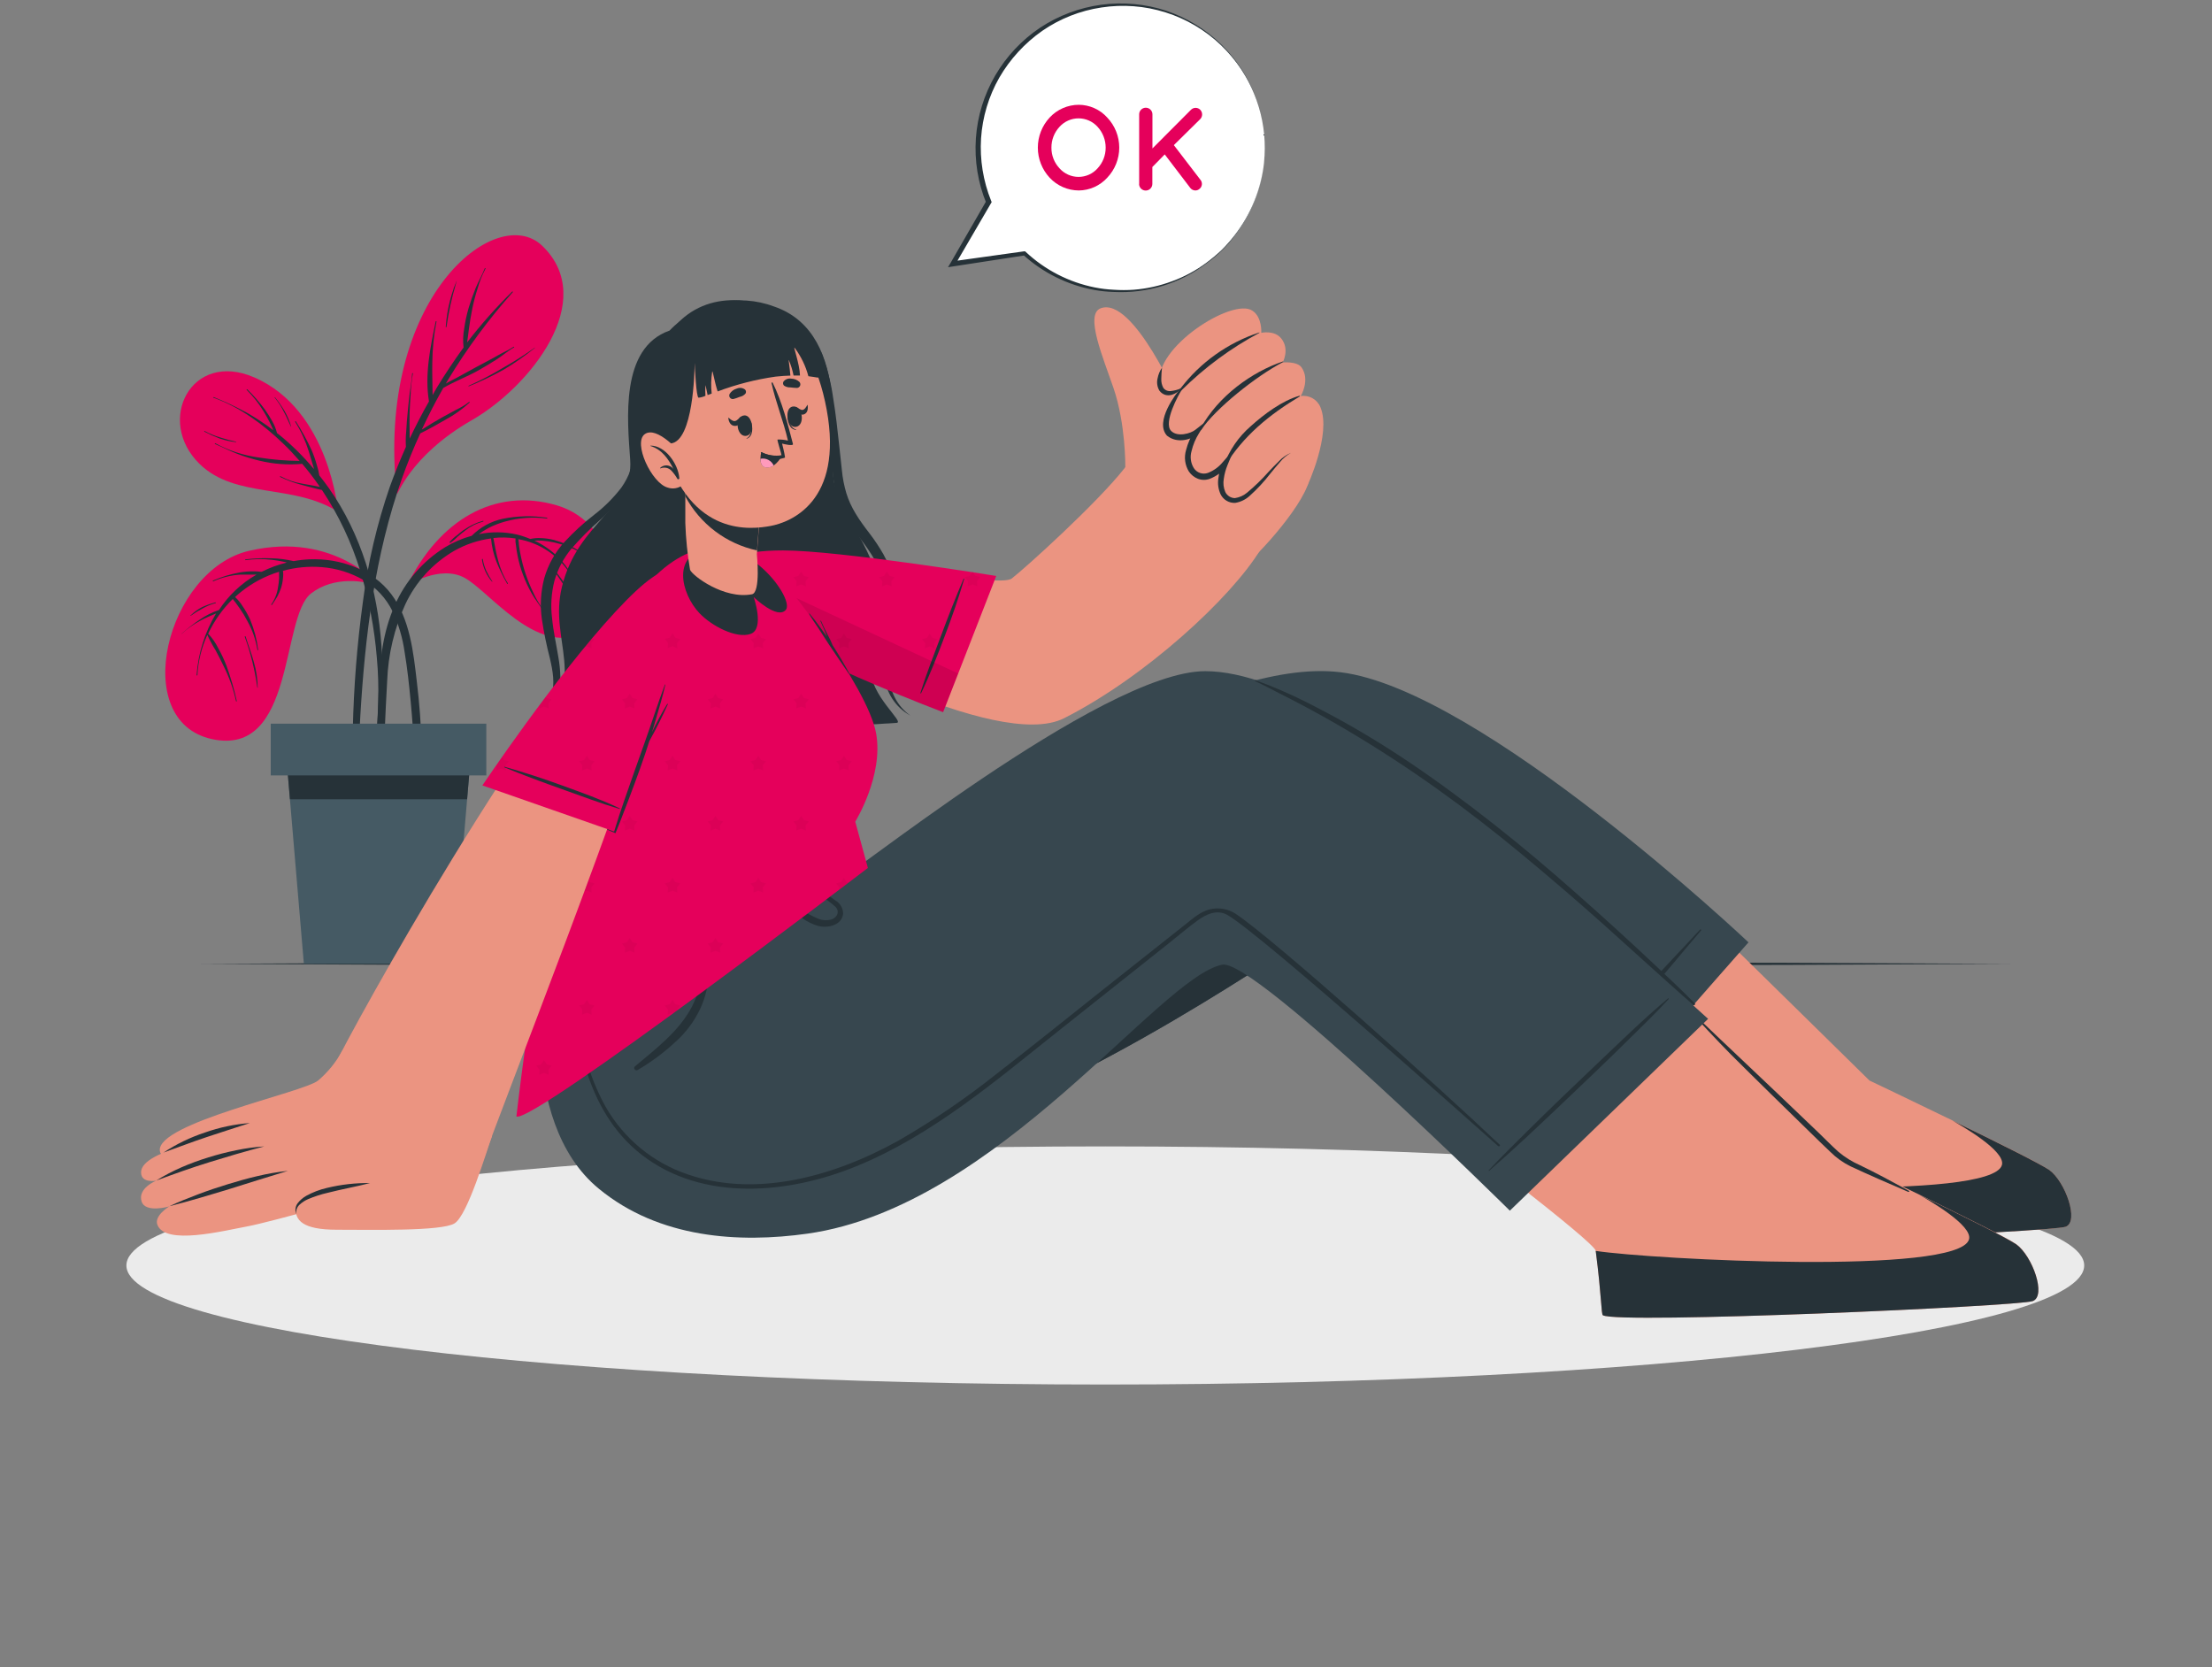 <svg width="414" height="312" viewBox="0 0 414 312" fill="none" xmlns="http://www.w3.org/2000/svg">
<rect x="0" y="0" width="414" height="312" fill="#808080" stroke="none"/>
<path d="M206.869 259.123C308.054 259.123 390.08 249.146 390.08 236.84C390.08 224.533 308.054 214.557 206.869 214.557C105.684 214.557 23.657 224.533 23.657 236.84C23.657 249.146 105.684 259.123 206.869 259.123Z" fill="#EBEBEB"/>
<path d="M37.306 180.387L79.707 180.188L122.109 180.114L206.905 179.973L291.709 180.114L334.102 180.188L376.504 180.387L334.102 180.594L291.709 180.66L206.905 180.801L122.109 180.66L79.707 180.586L37.306 180.387Z" fill="#263238"/>
<path d="M76.189 109.606C82.135 97.396 92.534 91.122 104.25 94.59C115.967 98.058 117.788 114.39 109.036 118.521C100.284 122.651 91.541 110.599 86.92 108.124C82.3 105.649 76.189 109.606 76.189 109.606Z" fill="#E5005B"/>
<path d="M70.435 142.112C70.435 140.638 70.526 139.165 70.576 137.7C70.683 134.761 70.783 131.814 70.89 128.876C71.089 123.504 71.669 118.223 73.896 113.273C75.863 108.781 79.149 104.994 83.319 102.412C84.868 101.476 86.54 100.757 88.287 100.277C89.869 98.677 91.883 97.573 94.082 97.098C96.809 96.541 99.612 96.471 102.363 96.891C102.462 96.891 102.462 97.057 102.363 97.049C99.752 96.71 97.099 96.898 94.563 97.603C93.475 97.9 92.421 98.308 91.416 98.82C90.786 99.162 90.18 99.546 89.603 99.971C91.969 99.486 94.41 99.512 96.765 100.045C97.614 100.255 98.445 100.531 99.249 100.873C99.89 100.727 100.547 100.672 101.203 100.707C102.059 100.733 102.909 100.855 103.737 101.071C105.435 101.548 107.059 102.255 108.564 103.174C108.647 103.224 108.564 103.356 108.481 103.306C107.001 102.499 105.415 101.903 103.77 101.535C102.975 101.354 102.166 101.235 101.352 101.179C100.906 101.154 100.458 101.154 100.011 101.179C103.35 102.721 106.034 105.395 107.587 108.728C107.587 108.819 107.488 108.894 107.455 108.803C106.53 106.869 105.181 105.17 103.508 103.83C101.835 102.49 99.881 101.544 97.792 101.063C97.535 100.997 97.27 100.964 97.014 100.914C97.075 101.306 97.117 101.701 97.138 102.098C97.212 102.686 97.312 103.282 97.436 103.869C97.674 105.081 97.993 106.275 98.388 107.445C98.784 108.628 99.257 109.784 99.804 110.905C100.332 112.084 100.999 113.196 101.791 114.216C101.857 114.307 101.725 114.407 101.667 114.307C100.963 113.206 100.143 112.188 99.498 111.046C98.881 109.951 98.35 108.811 97.908 107.636C97.457 106.448 97.108 105.224 96.865 103.977C96.732 103.315 96.633 102.652 96.558 101.99C96.476 101.59 96.451 101.181 96.484 100.773C95.113 100.57 93.722 100.542 92.344 100.691C92.865 103.604 93.42 106.642 95.06 109.175C95.109 109.258 94.969 109.332 94.919 109.25C94.155 107.917 93.483 106.534 92.907 105.111C92.368 103.72 92.031 102.26 91.905 100.773C89.485 101.097 87.149 101.881 85.024 103.083C81.02 105.411 77.822 108.905 75.858 113.099C73.796 117.617 72.642 122.497 72.463 127.46C72.074 133.702 71.992 139.984 71.371 146.201C71.371 146.615 70.683 146.747 70.609 146.292C70.418 144.907 70.36 143.507 70.435 142.112Z" fill="#263238"/>
<path d="M84.171 101.427C84.566 100.957 85.019 100.54 85.521 100.186C86.01 99.78 86.506 99.358 87.028 99.035C88.06 98.331 89.201 97.802 90.406 97.471C90.505 97.471 90.539 97.603 90.406 97.62C89.2 97.938 88.072 98.501 87.094 99.275C86.597 99.639 86.125 100.028 85.662 100.434C85.248 100.867 84.79 101.255 84.296 101.593C84.274 101.601 84.25 101.602 84.227 101.596C84.205 101.589 84.185 101.576 84.171 101.557C84.157 101.538 84.149 101.516 84.149 101.492C84.15 101.469 84.157 101.446 84.171 101.427Z" fill="#263238"/>
<path d="M103.141 105.889C104.123 107.034 105.033 108.239 105.865 109.498C106.677 110.763 107.356 112.109 107.894 113.513C107.894 113.554 107.844 113.579 107.819 113.513C106.459 110.856 104.854 108.331 103.025 105.972C102.942 105.889 103.075 105.781 103.141 105.889Z" fill="#263238"/>
<path d="M90.356 104.647C90.48 105.411 90.706 106.154 91.027 106.857C91.351 107.54 91.727 108.196 92.153 108.819C92.153 108.819 92.153 108.902 92.087 108.869C91.07 107.701 90.414 106.263 90.199 104.73C90.191 104.589 90.34 104.548 90.356 104.647Z" fill="#263238"/>
<path d="M71.263 109.904C71.263 109.904 62.85 99.333 46.638 103.083C31.196 106.642 24.075 134.943 39.675 138.329C55.274 141.714 52.525 115.524 58.205 111.079C62.37 107.818 68.348 108.521 71.263 109.904Z" fill="#E5005B"/>
<path d="M34.069 118.537C35.114 117.609 36.221 116.752 37.381 115.971C38.491 115.204 39.703 114.596 40.983 114.167C42.766 111.435 45.172 109.165 48.004 107.545H47.524C46.696 107.545 45.801 107.545 44.94 107.545C43.209 107.659 41.513 108.082 39.931 108.794C39.912 108.803 39.891 108.804 39.871 108.797C39.852 108.79 39.836 108.776 39.828 108.757C39.819 108.739 39.818 108.717 39.825 108.698C39.832 108.678 39.846 108.662 39.865 108.654C41.458 107.965 43.125 107.46 44.833 107.147C45.669 106.997 46.517 106.925 47.366 106.932C47.822 106.932 48.285 106.932 48.733 107.006H48.998C50.486 106.255 52.055 105.677 53.676 105.285C53.527 105.243 53.378 105.194 53.22 105.161C52.427 104.987 51.626 104.854 50.819 104.763C49.203 104.581 47.569 104.606 45.959 104.838C45.859 104.838 45.835 104.697 45.959 104.689C47.59 104.49 49.235 104.424 50.877 104.49C52.252 104.527 53.62 104.705 54.959 105.02C55.938 104.836 56.928 104.723 57.923 104.68C63.587 104.44 69.755 106.559 73.241 111.211C76.727 115.863 77.381 122.08 78.027 127.7C78.979 135.53 79.186 143.431 78.648 151.3C78.648 151.763 77.961 151.68 77.945 151.233C77.737 144.562 77.497 137.89 76.86 131.243C76.562 128.164 76.239 125.068 75.725 122.022C75.356 119.395 74.6 116.837 73.481 114.431C72.278 111.968 70.371 109.917 68 108.538C65.623 107.177 62.973 106.36 60.242 106.146C57.791 105.945 55.325 106.178 52.955 106.833C53.026 107.307 53.026 107.79 52.955 108.265C52.903 108.869 52.784 109.466 52.599 110.044C52.418 110.587 52.191 111.113 51.92 111.617C51.614 112.172 51.242 112.668 50.902 113.206C50.852 113.289 50.712 113.206 50.778 113.115C51.447 112.163 51.878 111.065 52.036 109.912C52.136 109.365 52.202 108.812 52.235 108.256C52.235 107.843 52.235 107.429 52.235 107.006C49.658 107.797 47.254 109.067 45.147 110.748C44.75 111.062 44.369 111.394 43.996 111.741C44.527 112.229 44.99 112.785 45.371 113.397C45.927 114.211 46.412 115.073 46.82 115.971C47.571 117.777 48.075 119.676 48.319 121.616C48.319 121.716 48.178 121.749 48.17 121.616C47.87 119.736 47.243 117.923 46.315 116.261C45.892 115.437 45.413 114.643 44.882 113.885C44.609 113.496 44.319 113.107 44.054 112.735C43.889 112.528 43.715 112.329 43.566 112.105C41.659 113.979 40.1 116.176 38.962 118.595C39.727 119.409 40.366 120.333 40.858 121.335C41.443 122.379 41.952 123.463 42.382 124.58C43.167 126.744 43.814 128.956 44.319 131.202C44.319 131.301 44.187 131.326 44.17 131.202C43.676 128.94 42.9 126.748 41.86 124.679C41.38 123.661 40.867 122.659 40.328 121.666C39.759 120.754 39.25 119.805 38.805 118.827C37.718 121.196 37.089 123.749 36.95 126.351C36.95 126.45 36.785 126.434 36.793 126.351C37.092 122.274 38.339 118.322 40.436 114.812C39.443 115.234 38.449 115.64 37.497 116.161C36.276 116.807 35.141 117.602 34.118 118.529C34.094 118.719 33.994 118.603 34.069 118.537Z" fill="#263238"/>
<path d="M45.975 119.133C46.464 120.739 47.077 122.295 47.516 123.918C47.965 125.468 48.208 127.071 48.236 128.685C48.236 128.735 48.161 128.735 48.161 128.685C47.712 125.444 46.924 122.259 45.81 119.183C45.806 119.172 45.805 119.16 45.807 119.149C45.808 119.138 45.811 119.127 45.816 119.117C45.822 119.107 45.829 119.098 45.838 119.091C45.847 119.084 45.857 119.078 45.868 119.075C45.879 119.072 45.89 119.071 45.901 119.072C45.913 119.073 45.924 119.076 45.934 119.082C45.944 119.087 45.952 119.095 45.96 119.103C45.967 119.112 45.972 119.122 45.975 119.133Z" fill="#263238"/>
<path d="M35.692 115.16C36.326 114.543 37.049 114.024 37.836 113.62C38.638 113.258 39.469 112.965 40.32 112.743C40.419 112.743 40.444 112.875 40.32 112.892C39.48 113.114 38.673 113.445 37.919 113.877C37.154 114.278 36.418 114.732 35.717 115.234C35.711 115.242 35.704 115.248 35.696 115.252C35.687 115.256 35.678 115.257 35.669 115.256C35.659 115.255 35.651 115.251 35.644 115.245C35.636 115.239 35.631 115.231 35.628 115.222C35.625 115.214 35.625 115.204 35.627 115.195C35.629 115.186 35.634 115.178 35.64 115.171C35.647 115.165 35.655 115.16 35.664 115.158C35.673 115.156 35.683 115.157 35.692 115.16Z" fill="#263238"/>
<path d="M63.273 95.79C63.273 95.79 61.716 76.752 47.59 70.635C35.8 65.495 29.043 78.747 37.381 86.859C44.154 93.415 54.918 90.46 63.273 95.79Z" fill="#E5005B"/>
<path d="M40.014 74.318C42.163 75.184 44.259 76.177 46.29 77.29C47.984 78.264 49.612 79.345 51.167 80.527C50.935 80.046 50.728 79.542 50.497 79.07C50.124 78.341 49.735 77.621 49.296 76.926C48.424 75.49 47.378 74.166 46.183 72.986C46.108 72.919 46.183 72.812 46.299 72.878C47.504 74.058 48.612 75.335 49.611 76.694C50.101 77.381 50.549 78.097 50.952 78.838C51.352 79.532 51.653 80.279 51.846 81.056L52.004 81.164C54.471 83.137 56.732 85.356 58.752 87.786C58.752 87.596 58.669 87.413 58.619 87.24C58.354 86.313 58.073 85.394 57.791 84.475C57.182 82.528 56.325 80.666 55.241 78.937C55.183 78.855 55.324 78.78 55.373 78.863C56.481 80.595 57.469 82.401 58.33 84.268C58.72 85.18 59.047 86.117 59.306 87.074C59.51 87.695 59.662 88.332 59.762 88.978C60.383 89.764 60.987 90.551 61.559 91.362C67.62 99.987 70.667 110.4 71.395 120.871C71.605 123.985 71.658 127.106 71.553 130.225C71.526 133.374 71.249 136.515 70.725 139.62C70.725 139.81 70.377 139.752 70.385 139.562C70.451 136.822 70.733 134.082 70.791 131.342C70.849 128.603 70.791 125.838 70.526 123.065C70.077 117.585 69.045 112.168 67.446 106.907C65.802 101.519 63.381 96.399 60.259 91.71C59.663 91.594 59.075 91.436 58.495 91.287C57.783 91.105 57.079 90.923 56.375 90.725C55.017 90.369 53.697 89.881 52.434 89.268C52.343 89.218 52.434 89.086 52.517 89.135C53.76 89.815 55.109 90.28 56.508 90.509C57.609 90.733 58.76 90.874 59.87 91.13C58.843 89.64 57.75 88.192 56.558 86.809C53.866 87.055 51.152 86.853 48.526 86.213C47.119 85.878 45.736 85.45 44.386 84.93C42.97 84.384 41.629 83.689 40.246 83.101C40.138 83.059 40.246 82.902 40.304 82.96C42.834 84.34 45.595 85.243 48.452 85.626C50.974 86.028 53.523 86.241 56.077 86.263C55.067 85.112 54.032 83.987 52.931 82.952C49.238 79.401 44.833 76.156 39.948 74.434C39.857 74.434 39.907 74.277 40.014 74.318Z" fill="#263238"/>
<path d="M51.49 74.376C52.142 75.18 52.734 76.029 53.262 76.918C53.789 77.845 54.206 78.832 54.504 79.856C54.504 79.856 54.463 79.914 54.454 79.856C53.982 78.929 53.626 77.961 53.105 77.034C52.649 76.12 52.093 75.259 51.449 74.467C51.316 74.434 51.424 74.294 51.49 74.376Z" fill="#263238"/>
<path d="M38.358 80.7C39.278 81.194 40.246 81.591 41.248 81.884C42.218 82.2 43.205 82.463 44.204 82.671C44.204 82.671 44.204 82.761 44.204 82.753C43.164 82.642 42.139 82.417 41.148 82.083C40.171 81.717 39.217 81.292 38.292 80.808C38.279 80.808 38.265 80.805 38.254 80.798C38.242 80.791 38.233 80.782 38.226 80.77C38.22 80.758 38.217 80.745 38.217 80.732C38.217 80.719 38.221 80.706 38.228 80.695C38.235 80.683 38.245 80.674 38.257 80.668C38.268 80.662 38.281 80.659 38.295 80.659C38.308 80.66 38.321 80.664 38.332 80.671C38.343 80.678 38.352 80.689 38.358 80.7Z" fill="#263238"/>
<path d="M74.252 92.372C74.335 93.2 76.388 85.477 88.328 78.623C99.175 72.398 112.116 56.224 101.485 46.001C92.898 37.748 70.286 55.735 74.252 92.372Z" fill="#E5005B"/>
<path d="M66.03 136.607C66.202 128.576 66.835 120.561 67.926 112.602C68.867 105.275 70.557 98.063 72.969 91.081C73.855 88.597 74.873 86.114 75.974 83.631C75.912 82.684 75.928 81.735 76.024 80.791C76.082 79.575 76.189 78.366 76.305 77.149C76.421 75.933 76.537 74.724 76.686 73.516C76.835 72.307 77.084 71.107 77.133 69.898C77.133 69.791 77.316 69.807 77.282 69.898C77.046 71.166 76.905 72.45 76.86 73.739C76.769 74.914 76.703 76.082 76.661 77.257C76.62 78.432 76.661 79.608 76.661 80.783C76.661 81.205 76.661 81.661 76.661 82.108C77.787 79.74 78.988 77.398 80.288 75.13C79.46 70.163 80.536 64.998 81.547 60.164C81.547 60.065 81.712 60.106 81.696 60.164C81.198 62.692 80.935 65.261 80.909 67.837C80.859 69.873 80.959 71.901 80.967 73.938C81.249 73.449 81.538 72.961 81.795 72.481C83.341 69.948 84.997 67.465 86.763 65.031C86.623 63.856 86.662 62.668 86.879 61.505C87.06 60.2 87.336 58.911 87.707 57.647C88.088 56.378 88.527 55.134 89.023 53.914C89.545 52.664 90.232 51.472 90.729 50.214C90.738 50.196 90.754 50.181 90.773 50.174C90.793 50.167 90.814 50.168 90.833 50.177C90.851 50.186 90.866 50.202 90.873 50.221C90.88 50.24 90.879 50.262 90.87 50.28C90.237 51.469 89.737 52.724 89.379 54.022C88.984 55.241 88.658 56.482 88.402 57.739C88.146 58.997 87.939 60.222 87.765 61.521C87.649 62.349 87.574 63.235 87.425 64.087C90.015 60.724 92.834 57.543 95.863 54.568C95.937 54.502 96.037 54.61 95.97 54.684C91.422 59.775 87.358 65.278 83.832 71.123C83.699 71.338 83.575 71.562 83.451 71.785C84.105 71.372 84.859 71.049 85.48 70.701C86.639 70.055 87.801 69.418 88.966 68.789L92.344 66.984C92.923 66.662 93.495 66.322 94.082 66.024C94.788 65.708 95.466 65.334 96.111 64.907C96.202 64.832 96.293 64.973 96.202 65.023C95.051 65.66 94.033 66.596 92.89 67.307C91.748 68.019 90.638 68.706 89.479 69.352C87.359 70.536 85.049 71.388 82.963 72.613C81.513 75.146 80.18 77.754 78.947 80.402C80.216 79.591 81.508 78.816 82.822 78.076C83.666 77.607 84.519 77.144 85.38 76.686C86.233 76.295 87.038 75.809 87.781 75.237C87.856 75.171 87.964 75.237 87.889 75.345C86.51 76.605 84.98 77.689 83.335 78.573C81.795 79.467 80.247 80.336 78.657 81.114C77.371 83.912 76.217 86.76 75.196 89.657C70.17 103.886 68.323 118.992 67.438 134C67.181 138.469 67.04 142.939 66.982 147.417C66.924 151.896 67.164 156.357 67.156 160.827C67.156 160.96 66.941 160.993 66.924 160.827C66.386 156.854 66.287 152.823 66.096 148.833C65.906 144.843 65.939 140.655 66.03 136.607Z" fill="#263238"/>
<path d="M87.724 72.191C89.907 71.22 92.028 70.114 94.074 68.88C96.15 67.713 98.162 66.436 100.102 65.056C100.102 65.056 100.168 65.056 100.102 65.114C98.268 66.598 96.331 67.951 94.306 69.162C92.186 70.34 89.996 71.388 87.748 72.299C87.707 72.365 87.632 72.224 87.724 72.191Z" fill="#263238"/>
<path d="M84.262 56.099C84.445 55.413 84.66 54.725 84.9 54.047C84.9 54.047 84.85 54.005 84.9 53.972C85.049 53.583 85.206 53.202 85.364 52.822C85.364 52.772 85.364 52.722 85.422 52.681C85.48 52.639 85.48 52.54 85.513 52.466C85.546 52.391 85.513 52.466 85.513 52.466C85.513 52.466 85.438 52.731 85.397 52.863C85.381 52.938 85.362 53.013 85.339 53.087C84.546 55.74 83.954 58.448 83.567 61.19C83.567 61.273 83.418 61.281 83.426 61.19C83.543 59.471 83.823 57.766 84.262 56.099Z" fill="#263238"/>
<path d="M53.411 139.496L54.264 149.594L56.872 180.387H84.817L87.425 149.594L88.278 139.496H53.411Z" fill="#455A64"/>
<path d="M53.411 139.496L54.264 149.594H87.425L88.278 139.496H53.411Z" fill="#263238"/>
<path d="M50.671 145.125H91.019V135.44H50.671V145.125Z" fill="#455A64"/>
<path d="M167.793 135.291C167.122 135.332 163.992 135.514 159.43 135.804C157.716 132.948 155.646 127.866 156.184 120.532C156.275 119.323 153.7 126.368 155.182 136.069C146.348 136.607 134.342 137.335 123.843 137.873C123.487 133.784 122.973 130.01 122.973 130.01C122.738 132.709 122.264 135.382 121.557 137.998C120.125 138.089 118.717 138.138 117.368 138.205C117.434 131.831 115.952 120.789 115.952 120.789C115.418 126.896 113.885 132.875 111.414 138.486C104.79 138.759 100.352 138.817 100.65 138.486C110.305 126.541 102.671 120.159 105.163 109.87C108.152 97.537 118.601 95.211 117.947 86.056C117.434 78.606 116.002 65.114 125.316 61.869C127.773 59.281 130.939 57.473 134.417 56.672C137.895 55.872 141.532 56.113 144.874 57.366C159.977 62.515 154.942 85.733 156.135 90.368C157.791 96.991 161.103 99.234 163.752 106.766C166.402 114.299 163.148 119.638 162.924 124.878C162.701 130.117 169.465 135.216 167.793 135.291Z" fill="#263238"/>
<path d="M100.22 136.847C101.521 134.79 102.527 132.561 103.209 130.225C103.888 127.924 103.474 125.614 102.919 123.222C102.293 120.811 101.793 118.368 101.42 115.905C101.052 113.332 101.204 110.711 101.867 108.198C102.59 105.684 103.882 103.37 105.643 101.436C107.346 99.594 109.199 97.897 111.182 96.362C113.104 94.89 114.825 93.173 116.299 91.254C117.709 89.263 118.548 86.925 118.726 84.492C118.918 87.02 118.341 89.548 117.07 91.743C115.73 93.883 114.075 95.808 112.159 97.454C110.339 99.061 108.622 100.781 107.018 102.603C105.508 104.386 104.398 106.472 103.764 108.72C103.185 110.996 103.037 113.359 103.325 115.69C103.548 118.074 104.086 120.457 104.492 122.916C104.719 124.168 104.849 125.435 104.881 126.707C104.875 128.013 104.637 129.308 104.178 130.531C103.237 132.851 101.898 134.989 100.22 136.847Z" fill="#263238"/>
<path d="M153.576 65.602C154.715 68.44 155.505 71.406 155.928 74.434C156.424 77.447 156.756 80.477 157.079 83.49L157.567 87.993C157.702 89.446 157.98 90.882 158.395 92.281C159.223 95.045 160.879 97.421 162.75 99.838C163.698 101.076 164.561 102.375 165.334 103.729C166.102 105.119 166.713 106.59 167.155 108.116C167.544 109.636 167.821 111.182 167.983 112.743C168.15 114.316 168.123 115.903 167.901 117.469C167.685 119.034 167.304 120.515 166.99 121.972C166.671 123.42 166.49 124.894 166.452 126.376C166.463 127.858 166.827 129.317 167.514 130.631C168.201 131.945 169.19 133.077 170.401 133.933C169.026 133.18 167.86 132.097 167.006 130.783C166.152 129.468 165.637 127.963 165.508 126.401C165.424 124.846 165.499 123.288 165.731 121.749C165.938 120.217 166.261 118.752 166.377 117.295C166.564 114.374 166.219 111.443 165.359 108.645C164.927 107.265 164.352 105.934 163.645 104.672C162.899 103.399 162.069 102.176 161.161 101.013C160.218 99.785 159.339 98.508 158.528 97.189C157.707 95.82 157.059 94.355 156.598 92.827C156.195 91.304 155.937 89.746 155.828 88.175C155.688 86.644 155.605 85.129 155.522 83.614C155.348 80.585 155.207 77.563 154.951 74.558C154.801 71.534 154.34 68.532 153.576 65.602Z" fill="#263238"/>
<path d="M386.625 229.589C384.042 230.574 309.099 233.918 306.168 232.246C305.845 232.055 305.937 228.744 304.835 220.194C304.777 219.788 303.063 218.199 300.397 215.964C290.378 207.562 266.822 189.856 266.822 189.856L304.223 157.375L340.472 192.969L349.895 202.231C349.895 202.231 380.531 216.783 383.545 218.969C386.559 221.154 389.192 228.595 386.625 229.589Z" fill="#EB9481"/>
<path d="M386.625 229.589C384.042 230.574 309.1 233.918 306.16 232.246C305.846 232.055 305.928 228.744 304.827 220.194C315.55 221.849 372.723 224.788 374.677 218.058C375.456 215.409 366.96 210.608 365.428 209.731C373.51 213.654 381.988 217.884 383.553 218.977C386.559 221.17 389.192 228.595 386.625 229.589Z" fill="#263238"/>
<path d="M327.249 176.364L321.453 182.945L292.68 215.79C292.68 215.79 253.077 187.009 241.444 177.506C241.071 177.192 195.324 209.549 161.873 215.79C136.205 220.583 118.817 210.906 108.74 187.001L151.126 168.252C186.647 150.745 226.672 122.883 250.875 125.813C277.164 129 327.249 176.364 327.249 176.364Z" fill="#37474F"/>
<path d="M318.199 173.964C312.288 180.354 313.902 178.442 308.065 184.898C305.2 188.06 290.801 203.937 288.632 207.289C288.582 207.363 288.681 207.455 288.756 207.405C291.861 204.839 305.92 188.689 308.719 185.478C314.44 178.922 312.726 180.743 318.382 174.129C318.399 174.104 318.406 174.074 318.403 174.044C318.399 174.015 318.385 173.987 318.363 173.967C318.341 173.946 318.312 173.935 318.282 173.934C318.252 173.934 318.222 173.944 318.199 173.964Z" fill="#263238"/>
<path d="M316.899 188.168L292.705 215.798C292.705 215.798 253.077 187.009 241.444 177.506C241.071 177.192 195.324 209.549 161.881 215.798C136.213 220.583 118.784 210.906 108.74 187.001L151.126 168.244C155.829 165.926 160.606 163.434 165.425 160.852C202.644 167.631 284.21 182.299 316.899 188.168Z" fill="#263238"/>
<path d="M380.457 243.503C377.882 244.497 302.931 247.832 300 246.16C299.677 245.97 299.768 242.667 298.667 234.108C298.609 233.703 296.903 232.113 294.229 229.878C284.21 221.477 260.653 203.779 260.653 203.779L298.054 171.282L334.304 206.875L343.727 216.129C343.727 216.129 374.363 230.681 377.385 232.867C380.407 235.052 383.04 242.51 380.457 243.503Z" fill="#EB9481"/>
<path d="M380.465 243.503C377.881 244.488 302.931 247.841 300 246.16C299.677 245.97 299.768 242.667 298.658 234.116C309.381 235.731 366.554 238.711 368.517 231.973C369.295 229.332 360.791 224.523 359.26 223.645C367.341 227.569 375.82 231.799 377.384 232.9C380.39 235.093 383.04 242.51 380.465 243.503Z" fill="#263238"/>
<path d="M357.289 222.876C354.242 221.22 351.212 219.565 348.115 218.075C346.645 217.43 345.275 216.577 344.049 215.542C342.782 214.391 341.565 213.158 340.348 211.974C335.322 207.181 330.313 202.364 325.245 197.604C322.505 195.03 319.797 192.431 317.081 189.832C317.015 189.765 316.899 189.832 316.957 189.931C317.123 190.188 321.693 195.071 323.888 197.281C326.372 199.765 328.856 202.207 331.34 204.648L338.792 211.933C340.042 213.158 341.275 214.366 342.559 215.575C343.671 216.688 344.961 217.609 346.376 218.298C349.928 219.954 353.538 221.518 357.14 223.066C357.314 223.116 357.413 222.942 357.289 222.876Z" fill="#263238"/>
<path d="M101.876 179.559C101.876 179.559 96.378 209.648 112.11 222.503C123.404 231.782 138.308 232.693 151.167 230.88C186.771 225.822 216.926 182.87 228.767 180.544C234.836 179.369 282.587 226.584 282.587 226.584L319.69 190.684C310.25 182.489 253.979 125.614 225.579 125.614C206.138 125.614 156.855 165.992 155.654 165.52C153.717 164.742 145.089 160.604 145.089 160.604L101.876 179.559Z" fill="#37474F"/>
<path d="M312.188 186.86C307.543 190.767 303.204 195.03 298.816 199.185C294.427 203.341 290.105 207.504 285.824 211.734C283.39 214.134 280.972 216.543 278.637 219.018C278.571 219.076 278.637 219.167 278.728 219.109C283.315 215.136 287.712 210.964 292.109 206.792C296.505 202.62 300.819 198.515 305.117 194.26C307.551 191.876 310.01 189.484 312.312 186.984C312.386 186.901 312.271 186.794 312.188 186.86Z" fill="#263238"/>
<path d="M131.336 174.924C131.27 174.758 131.022 174.874 131.063 175.031C132.128 179.545 131.571 184.289 129.49 188.433C127.08 193.027 122.709 196.321 118.825 199.591C118.453 199.914 118.925 200.501 119.339 200.261C121.856 198.788 124.204 197.045 126.343 195.063C128.324 193.316 129.927 191.184 131.055 188.797C132.063 186.631 132.609 184.279 132.658 181.89C132.706 179.501 132.256 177.129 131.336 174.924Z" fill="#263238"/>
<path d="M156.35 168.525C155.257 167.697 154.098 166.977 152.98 166.199C150.331 164.37 147.665 162.541 144.94 160.819C144.684 160.662 144.377 161.067 144.626 161.258C146.547 162.714 148.526 164.088 150.488 165.479C151.498 166.199 152.5 166.911 153.518 167.615C154.535 168.219 155.49 168.924 156.367 169.717C157.195 170.586 156.723 171.662 155.688 172.06C154.757 172.345 153.752 172.262 152.881 171.828C150.885 171 149.08 169.56 147.284 168.393C146.18 167.67 145.076 166.958 143.972 166.257C142.788 165.512 141.562 164.842 140.386 164.097C140.312 164.047 140.221 164.171 140.295 164.229C141.38 165.057 142.423 166.025 143.516 166.895C144.609 167.764 145.71 168.616 146.828 169.461C147.946 170.305 148.956 171.025 150.041 171.77C150.964 172.437 151.991 172.949 153.08 173.285C154.843 173.757 157.526 173.227 157.799 171.042C157.804 170.531 157.672 170.029 157.417 169.586C157.163 169.144 156.794 168.777 156.35 168.525Z" fill="#263238"/>
<path d="M317.239 187.837C314.895 185.428 312.428 183.135 309.985 180.834C307.543 178.533 305.117 176.273 302.649 174.03C297.681 169.519 292.672 165.057 287.547 160.736C282.421 156.415 277.139 152.252 271.732 148.278C266.325 144.305 260.893 140.613 255.172 137.228C252.315 135.531 249.376 133.917 246.42 132.394C243.52 130.862 240.544 129.48 237.502 128.255C236.674 127.949 235.846 127.642 235.018 127.303C234.894 127.253 234.786 127.435 234.911 127.485C236.434 128.172 237.9 128.983 239.39 129.728C240.88 130.473 242.313 131.227 243.762 131.988C246.676 133.536 249.558 135.15 252.406 136.839C258.114 140.233 263.675 143.864 269.09 147.732C274.514 151.606 279.772 155.695 284.897 159.941C290.022 164.188 295.156 168.583 300.157 173.053C305.158 177.523 310.052 182.009 315.061 186.454C315.69 187.009 316.32 187.564 316.965 188.11C317.004 188.127 317.046 188.132 317.087 188.124C317.128 188.117 317.166 188.097 317.196 188.067C317.225 188.038 317.245 188 317.253 187.959C317.261 187.917 317.256 187.875 317.239 187.837Z" fill="#263238"/>
<path d="M280.674 214.234C269.24 203.357 238.272 175.652 231.259 171.017C230.553 170.556 229.759 170.245 228.927 170.102C228.096 169.96 227.244 169.989 226.424 170.189C224.619 170.636 223.17 171.977 221.746 173.103L216.653 177.134L206.196 185.411C199.663 190.601 193.171 195.841 186.572 200.94C180.745 205.584 174.576 209.782 168.116 213.497C155.696 220.401 139.964 224.813 126.294 218.853C120.067 216.078 115.063 211.132 112.218 204.938C109.262 198.771 108.012 191.918 107.25 185.171C107.068 183.516 106.919 181.902 106.786 180.263C106.79 180.253 106.791 180.242 106.79 180.231C106.788 180.221 106.784 180.211 106.778 180.202C106.772 180.193 106.764 180.186 106.755 180.181C106.745 180.176 106.735 180.173 106.724 180.173C106.713 180.173 106.703 180.176 106.693 180.181C106.684 180.186 106.676 180.193 106.67 180.202C106.663 180.211 106.66 180.221 106.658 180.231C106.657 180.242 106.658 180.253 106.662 180.263C107.299 192.985 109.311 207.744 120.084 216.113C131.535 225.003 147.64 223.455 160.291 218.265C174.475 212.471 186.365 202.273 198.239 192.836L218.997 176.347C220.653 175.015 222.309 173.624 224.039 172.349C225.77 171.075 227.798 170.123 229.777 171.273C236.335 175.089 278.853 213.141 280.36 214.466C280.592 214.664 280.857 214.399 280.674 214.234Z" fill="#263238"/>
<path d="M140.427 114.911C148.053 119.539 186.572 140.779 199.149 134.422C214.393 126.707 230.489 111.816 235.921 102.851C238.959 97.827 213.813 83.415 210.509 87.579C205.31 94.201 191.805 106.402 189.354 108.273C186.903 110.144 160.308 104.432 145.429 103.422C132.023 102.487 135.054 111.683 140.427 114.911Z" fill="#EB9481"/>
<path d="M244.673 90.989C242.388 96.734 233.081 106.651 229.943 108.182C226.805 109.713 209.392 94.499 209.615 90.907C209.839 87.314 219.038 68.557 224.519 65.445C230.001 62.333 247.049 85.005 244.673 90.989Z" fill="#EB9481"/>
<path d="M210.617 87.405C210.617 87.405 210.708 79.359 208.415 72.655C206.494 67.009 202.991 58.856 205.989 57.705C212.132 55.346 220.851 75.692 220.851 75.692C220.851 75.692 223.252 85.286 217.374 88.158C216.287 88.668 215.082 88.867 213.889 88.734C212.697 88.601 211.565 88.141 210.617 87.405Z" fill="#EB9481"/>
<path d="M217.051 71.901C217.589 75.138 221.091 72.655 221.091 72.655C221.091 72.655 216.91 77.439 218.748 80.56C220.536 83.556 224.66 80.411 224.958 80.187C224.743 80.444 221.017 84.947 223.186 87.885C225.355 90.824 229.048 87.058 229.28 86.826C229.148 87.132 227.483 91.205 229.644 93.067C233.362 96.254 237.924 85.957 241.659 84.682C241.659 84.682 244.557 90.791 244.673 90.956C244.673 90.956 249.194 81.247 247.157 76.272C246.875 75.546 246.354 74.937 245.679 74.547C245.005 74.157 244.217 74.009 243.447 74.128C243.447 74.128 245.252 71.156 243.613 68.781C242.785 67.572 240.069 67.837 240.069 67.837C240.069 67.837 241.419 65.403 239.829 63.384C238.562 61.728 236.061 62.291 236.061 62.291C236.061 62.291 236.26 59.353 234.405 58.152C230.787 55.628 215.9 64.981 217.051 71.901Z" fill="#EB9481"/>
<path d="M235.681 62.308C235.692 62.308 235.702 62.303 235.71 62.295C235.718 62.288 235.722 62.277 235.722 62.266C235.722 62.255 235.718 62.245 235.71 62.237C235.702 62.229 235.692 62.225 235.681 62.225C229.791 64.159 224.63 67.84 220.884 72.779C220.768 72.944 220.975 73.201 221.141 73.044C225.443 68.781 230.34 65.165 235.681 62.308Z" fill="#263238"/>
<path d="M240.152 67.763C240.21 67.763 240.152 67.63 240.094 67.655C234.298 69.625 228.063 74.07 224.701 80.154C224.585 80.361 224.701 80.667 224.842 80.436C227.392 76.562 235.109 70.362 240.152 67.763Z" fill="#263238"/>
<path d="M229.189 87.331C232.642 81.619 237.577 77.596 243.265 74.194C243.34 74.145 243.265 74.045 243.199 74.07C239.978 74.981 236.575 77.53 234.132 79.732C231.809 81.728 230.048 84.296 229.024 87.182C228.949 87.322 229.123 87.447 229.189 87.331Z" fill="#263238"/>
<path d="M220.976 72.655C220.843 72.845 221.274 72.837 221.141 73.027C220.587 73.855 217.697 79.094 219.179 80.634C220.363 81.868 222.847 81.123 223.683 80.469L225.803 78.813L224.395 81.106C223.755 82.126 223.288 83.245 223.013 84.417C222.854 84.948 222.81 85.506 222.883 86.055C222.956 86.605 223.144 87.132 223.435 87.604C223.707 88.031 224.117 88.354 224.597 88.518C225.077 88.682 225.599 88.678 226.076 88.506C227.151 88.088 228.1 87.401 228.833 86.511L230.945 84.127L229.736 87.058C229.399 87.872 229.168 88.726 229.049 89.599C228.894 90.436 228.992 91.301 229.33 92.082C229.495 92.421 229.751 92.708 230.07 92.91C230.389 93.112 230.758 93.221 231.135 93.224C231.975 93.101 232.764 92.746 233.412 92.198C234.83 91.021 236.156 89.737 237.378 88.357C238.024 87.678 238.662 87 239.341 86.346C239.98 85.657 240.759 85.112 241.626 84.748C240.816 85.199 240.101 85.803 239.523 86.528C238.91 87.223 238.322 87.943 237.734 88.663C236.584 90.158 235.298 91.544 233.892 92.802C233.139 93.493 232.201 93.95 231.193 94.118C230.633 94.148 230.077 94.014 229.592 93.734C229.107 93.453 228.714 93.037 228.461 92.537C228.021 91.598 227.871 90.549 228.03 89.524C228.148 88.547 228.393 87.59 228.759 86.677L229.661 87.223C228.811 88.291 227.694 89.116 226.424 89.615C225.713 89.876 224.932 89.876 224.221 89.615C223.53 89.344 222.935 88.871 222.516 88.258C222.148 87.661 221.911 86.994 221.819 86.299C221.728 85.604 221.785 84.898 221.986 84.227C222.311 82.952 222.843 81.738 223.559 80.634L224.263 81.272C223.17 82.099 220.487 83.209 218.401 81.528C216.041 78.871 220.156 73.606 220.976 72.655Z" fill="#263238"/>
<path d="M221.108 72.655C220.49 72.928 219.834 73.107 219.162 73.184C218.894 73.225 218.621 73.192 218.37 73.09C218.12 72.988 217.901 72.82 217.738 72.605C217.45 72.079 217.315 71.482 217.349 70.883C217.349 70.221 217.407 69.534 217.481 68.814C217.069 69.417 216.787 70.099 216.653 70.817C216.557 71.208 216.539 71.614 216.6 72.011C216.661 72.409 216.8 72.791 217.009 73.135C217.278 73.489 217.647 73.754 218.069 73.896C218.473 74.008 218.899 74.008 219.303 73.896C220.02 73.682 220.652 73.248 221.108 72.655Z" fill="#263238"/>
<path d="M186.456 107.793L176.52 133.288C176.52 133.288 153.212 124.497 142.001 117.428C130.79 110.359 129.97 103.017 146.555 103.017C157.054 103.017 186.456 107.793 186.456 107.793Z" fill="#E5005B"/>
<path d="M135.344 108.025L134.739 108.77L134.789 109.73L134.052 109.448C133.78 108.7 133.756 107.885 133.986 107.122L134.416 107.785L135.344 108.025Z" fill="#E5005B"/>
<path d="M151.39 108.025L150.786 108.77L150.835 109.73L149.933 109.39L149.039 109.73L149.088 108.77L148.484 108.025L149.411 107.785L149.933 106.973L150.463 107.785L151.39 108.025Z" fill="#E5005B"/>
<path d="M159.405 119.621L158.801 120.366L158.851 121.327L157.956 120.987L157.062 121.327L157.112 120.366L156.507 119.621L157.435 119.381L157.956 118.57L158.478 119.381L159.405 119.621Z" fill="#E5005B"/>
<path d="M167.429 108.025L166.824 108.77L166.874 109.73L165.98 109.39L165.086 109.73L165.135 108.77L164.531 108.025L165.458 107.785L165.98 106.973L166.501 107.785L167.429 108.025Z" fill="#E5005B"/>
<path d="M175.452 119.621L174.848 120.366L174.897 121.327L174.003 120.987L173.101 121.327L173.159 120.366L172.554 119.621L173.482 119.381L174.003 118.57L174.525 119.381L175.452 119.621Z" fill="#E5005B"/>
<path d="M182.862 108.77L182.92 109.73L182.018 109.39L181.124 109.73L181.173 108.77L180.569 108.025L181.496 107.785L181.935 107.106H182.125L182.548 107.76L183.475 108L182.862 108.77Z" fill="#E5005B"/>
<g opacity="0.2">
<path opacity="0.2" d="M134.739 108.77L134.789 109.73L134.052 109.448C133.783 108.697 133.76 107.88 133.986 107.114L134.416 107.776L135.343 108.016L134.739 108.77Z" fill="black"/>
<path opacity="0.2" d="M150.786 108.77L150.835 109.73L149.933 109.39L149.039 109.73L149.088 108.77L148.484 108.025L149.411 107.785L149.933 106.973L150.463 107.785L151.39 108.025L150.786 108.77Z" fill="black"/>
<path opacity="0.2" d="M166.824 108.77L166.874 109.73L165.979 109.39L165.085 109.73L165.135 108.77L164.53 108.025L165.458 107.785L165.979 106.973L166.501 107.785L167.428 108.025L166.824 108.77Z" fill="black"/>
<path opacity="0.2" d="M182.862 108.77L182.92 109.73L182.018 109.39L181.124 109.73L181.173 108.77L180.569 108.025L181.496 107.785L181.935 107.106H182.101L182.523 107.76L183.45 108L182.862 108.77Z" fill="black"/>
<path opacity="0.2" d="M158.801 120.366L158.851 121.327L157.956 120.987L157.062 121.327L157.112 120.366L156.507 119.621L157.435 119.381L157.956 118.57L158.478 119.381L159.405 119.621L158.801 120.366Z" fill="black"/>
<path opacity="0.2" d="M174.847 120.366L174.897 121.327L174.003 120.987L173.1 121.327L173.158 120.366L172.554 119.621L173.481 119.381L174.003 118.57L174.524 119.381L175.452 119.621L174.847 120.366Z" fill="black"/>
</g>
<path d="M172.388 129.745C174.044 126.31 175.435 122.701 176.793 119.125C178.151 115.549 179.393 111.998 180.461 108.364C180.461 108.298 180.37 108.248 180.345 108.323C178.838 111.841 177.456 115.416 176.114 119.001C174.773 122.585 173.39 126.086 172.256 129.703C172.256 129.778 172.355 129.819 172.388 129.745Z" fill="#263238"/>
<path opacity="0.1" d="M179.319 126.053L176.487 133.288C176.487 133.288 153.212 124.497 142.001 117.428C134.797 112.867 131.883 108.198 135.17 105.459L179.319 126.053Z" fill="black"/>
<path d="M160.068 153.775L162.436 162.441C162.436 162.441 99.508 210.492 96.651 208.953C96.651 208.953 105.975 125.01 122.096 108.347C130.161 100.012 139.368 100.898 145.098 106.973C146.588 108.521 162.32 128.238 163.976 137.253C165.4 145.199 160.068 153.775 160.068 153.775Z" fill="#E5005B"/>
<path d="M158.9 125.929C157.94 124.158 156.921 122.444 155.828 120.747C155.575 120.111 155.282 119.492 154.951 118.893C154.504 118.007 154.065 117.13 153.676 116.219C153.675 116.209 153.671 116.199 153.666 116.19C153.66 116.181 153.652 116.174 153.644 116.169C153.635 116.163 153.624 116.16 153.614 116.159C153.604 116.159 153.593 116.161 153.584 116.165C153.574 116.169 153.566 116.175 153.559 116.183C153.552 116.191 153.547 116.201 153.545 116.211C153.543 116.221 153.543 116.232 153.545 116.242C153.548 116.252 153.553 116.261 153.56 116.269C153.974 117.171 154.388 118.082 154.702 119.001C154.725 119.049 154.745 119.099 154.76 119.15C154.355 118.578 153.932 118.007 153.527 117.444C152.898 116.539 152.223 115.666 151.506 114.829C151.465 114.787 151.407 114.829 151.432 114.887C151.962 115.839 152.624 116.724 153.212 117.635C153.8 118.545 154.429 119.539 155.05 120.474C156.284 122.328 157.534 124.158 158.793 125.995C158.795 126.005 158.8 126.015 158.807 126.022C158.814 126.03 158.822 126.036 158.832 126.04C158.842 126.044 158.852 126.046 158.862 126.045C158.873 126.044 158.883 126.041 158.892 126.035C158.9 126.03 158.908 126.022 158.913 126.014C158.919 126.005 158.922 125.995 158.923 125.984C158.924 125.974 158.922 125.964 158.918 125.954C158.914 125.944 158.908 125.936 158.9 125.929Z" fill="#263238"/>
<g opacity="0.2">
<path opacity="0.2" d="M133.895 106.973L134.416 107.776L135.344 108.025L134.739 108.778L134.789 109.73L133.895 109.39L133.001 109.73L133.05 108.778L132.446 108.025L133.373 107.776L133.895 106.973Z" fill="black"/>
<path opacity="0.2" d="M117.848 129.828L118.378 130.639L119.306 130.887L118.693 131.632L118.751 132.584L117.848 132.245L116.954 132.584L117.004 131.632L116.399 130.887L117.327 130.639L117.848 129.828Z" fill="black"/>
<path opacity="0.2" d="M133.895 129.828L134.416 130.639L135.344 130.887L134.739 131.632L134.789 132.584L133.895 132.245L133.001 132.584L133.05 131.632L132.446 130.887L133.373 130.639L133.895 129.828Z" fill="black"/>
<path opacity="0.2" d="M149.933 129.828L150.463 130.639L151.391 130.887L150.778 131.632L150.836 132.584L149.933 132.245L149.039 132.584L149.089 131.632L148.484 130.887L149.412 130.639L149.933 129.828Z" fill="black"/>
<path opacity="0.2" d="M125.871 118.57L126.393 119.381L127.32 119.621L126.716 120.375L126.766 121.327L125.871 120.987L124.977 121.327L125.027 120.375L124.422 119.621L125.35 119.381L125.871 118.57Z" fill="black"/>
<path opacity="0.2" d="M141.918 118.57L142.44 119.381L143.367 119.621L142.763 120.375L142.812 121.327L141.918 120.987L141.016 121.327L141.074 120.375L140.461 119.621L141.397 119.381L141.918 118.57Z" fill="black"/>
<path opacity="0.2" d="M117.848 152.69L118.378 153.493L119.306 153.741L118.693 154.486L118.751 155.447L117.848 155.099L116.954 155.447L117.004 154.486L116.399 153.741L117.327 153.493L117.848 152.69Z" fill="black"/>
<path opacity="0.2" d="M133.895 152.69L134.416 153.493L135.344 153.741L134.739 154.486L134.789 155.447L133.895 155.099L133.001 155.447L133.05 154.486L132.446 153.741L133.373 153.493L133.895 152.69Z" fill="black"/>
<path opacity="0.2" d="M149.933 152.69L150.463 153.493L151.391 153.741L150.778 154.486L150.836 155.447L149.933 155.099L149.039 155.447L149.089 154.486L148.484 153.741L149.412 153.493L149.933 152.69Z" fill="black"/>
<path opacity="0.2" d="M109.833 141.424L110.355 142.236L111.282 142.484L110.678 143.229L110.728 144.181L109.833 143.842L108.939 144.181L108.989 143.229L108.384 142.484L109.312 142.236L109.833 141.424Z" fill="black"/>
<path opacity="0.2" d="M125.871 141.424L126.393 142.236L127.32 142.484L126.716 143.229L126.766 144.181L125.871 143.842L124.977 144.181L125.027 143.229L124.422 142.484L125.35 142.236L125.871 141.424Z" fill="black"/>
<path opacity="0.2" d="M141.918 141.424L142.44 142.236L143.367 142.484L142.763 143.229L142.812 144.181L141.918 143.842L141.016 144.181L141.074 143.229L140.461 142.484L141.397 142.236L141.918 141.424Z" fill="black"/>
<path opacity="0.2" d="M157.956 141.424L158.478 142.236L159.405 142.484L158.801 143.229L158.851 144.181L157.956 143.842L157.062 144.181L157.112 143.229L156.507 142.484L157.435 142.236L157.956 141.424Z" fill="black"/>
<path opacity="0.2" d="M102.654 177.341L102.704 178.301L101.81 177.953L100.982 178.276C101.081 177.639 101.189 176.993 101.297 176.347L101.81 175.52L102.332 176.347L103.259 176.596L102.654 177.341Z" fill="black"/>
<path opacity="0.2" d="M117.848 175.545L118.378 176.347L119.306 176.596L118.693 177.341L118.751 178.301L117.848 177.953L116.954 178.301L117.004 177.341L116.399 176.596L117.327 176.347L117.848 175.545Z" fill="black"/>
<path opacity="0.2" d="M133.895 175.545L134.416 176.347L135.344 176.596L134.739 177.341L134.789 178.301L133.895 177.953L133.001 178.301L133.05 177.341L132.446 176.596L133.373 176.347L133.895 175.545Z" fill="black"/>
<path opacity="0.2" d="M109.833 164.287L110.355 165.09L111.282 165.338L110.678 166.083L110.728 167.044L109.833 166.696L108.939 167.044L108.989 166.083L108.384 165.338L109.312 165.09L109.833 164.287Z" fill="black"/>
<path opacity="0.2" d="M125.871 164.287L126.393 165.09L127.32 165.338L126.716 166.083L126.766 167.044L125.871 166.696L124.977 167.044L125.027 166.083L124.422 165.338L125.35 165.09L125.871 164.287Z" fill="black"/>
<path opacity="0.2" d="M141.918 164.287L142.44 165.09L143.367 165.338L142.763 166.083L142.812 167.044L141.918 166.696L141.016 167.044L141.074 166.083L140.461 165.338L141.397 165.09L141.918 164.287Z" fill="black"/>
<path opacity="0.2" d="M157.087 166.497V166.083L156.483 165.338L157.41 165.09L157.932 164.262L158.454 165.09L158.81 165.181L157.087 166.497Z" fill="black"/>
<path opacity="0.2" d="M101.81 198.399L102.331 199.202L103.259 199.45L102.654 200.195L102.704 201.155L101.81 200.808L100.916 201.155L100.965 200.195L100.361 199.45L101.288 199.202L101.81 198.399Z" fill="black"/>
<path opacity="0.2" d="M109.833 187.141L110.355 187.944L111.282 188.193L110.678 188.938L110.728 189.898L109.833 189.55L108.939 189.898L108.989 188.938L108.384 188.193L109.312 187.944L109.833 187.141Z" fill="black"/>
<path opacity="0.2" d="M126.716 188.938V189.12L126.037 189.616L125.863 189.55L124.969 189.898L125.018 188.938L124.414 188.193L125.341 187.944L125.863 187.117L126.385 187.944L127.312 188.193L126.716 188.938Z" fill="black"/>
</g>
<path d="M120.92 109.953C98.721 133.056 66.355 191.553 62.356 199.938C59.64 205.633 89.415 220.632 90.681 216.494C92.338 211.196 118.237 145.729 125.126 121.029C128.943 107.412 125.516 105.185 120.92 109.953Z" fill="#EB9481"/>
<path d="M92.097 212.595C91.062 215.426 87.527 227.494 85.051 228.976C82.575 230.458 69.584 230.152 63.059 230.152C56.535 230.152 55.235 228.331 55.342 226.079C55.45 223.828 69.17 223.43 69.17 223.43C69.17 223.43 50.846 228.686 46.234 229.539C41.622 230.392 30.999 233.082 29.467 229.258C28.772 227.536 31.678 225.789 31.678 225.789C31.678 225.789 27.223 227.089 26.511 224.879C25.683 222.396 29.252 220.963 29.252 220.963C29.252 220.963 26.462 221.526 26.404 219.474C26.255 214.879 43.692 212.628 43.692 212.628C43.692 212.628 30.345 219.118 29.914 215.376C29.318 210.186 56.675 204.499 59.524 202.24C61.384 200.663 62.932 198.751 64.086 196.603L92.097 212.595Z" fill="#EB9481"/>
<path d="M55.442 227.221C55.396 226.9 55.429 226.573 55.537 226.268C55.645 225.962 55.826 225.687 56.063 225.466C56.53 225.034 57.068 224.684 57.653 224.432C58.864 223.917 60.119 223.512 61.404 223.223C63.979 222.561 66.62 222.106 69.253 221.419C66.534 221.382 63.822 221.688 61.18 222.329C59.832 222.64 58.533 223.136 57.322 223.803C56.699 224.152 56.153 224.622 55.715 225.185C55.498 225.472 55.359 225.811 55.312 226.167C55.264 226.524 55.309 226.887 55.442 227.221Z" fill="#263238"/>
<path d="M31.678 225.756C33.566 225.293 35.421 224.763 37.284 224.225C39.147 223.687 40.977 223.124 42.831 222.569L48.346 220.839C50.192 220.26 52.031 219.689 53.885 219.134C51.959 219.338 50.047 219.667 48.164 220.119C46.268 220.55 44.413 221.096 42.558 221.659C40.703 222.222 38.873 222.842 37.06 223.53C35.247 224.217 33.442 224.937 31.678 225.756Z" fill="#263238"/>
<path d="M49.463 214.557C47.684 214.671 45.916 214.914 44.172 215.285C42.425 215.639 40.698 216.083 38.998 216.618C37.291 217.136 35.616 217.753 33.98 218.464C32.341 219.176 30.755 220.006 29.235 220.947C30.891 220.367 32.547 219.722 34.203 219.159C35.859 218.596 37.515 218.025 39.229 217.503C40.943 216.982 42.599 216.477 44.288 215.98C45.977 215.484 47.741 215.02 49.463 214.557Z" fill="#263238"/>
<path d="M46.764 210.186C43.894 210.402 41.065 210.998 38.352 211.958C35.614 212.86 33.008 214.121 30.602 215.707C33.317 214.739 35.95 213.721 38.641 212.827C41.332 211.933 44.032 211.064 46.764 210.186Z" fill="#263238"/>
<path d="M90.284 146.995L114.958 155.62C114.958 155.62 124.621 131.268 126.749 118.222C128.877 105.177 126.409 102.363 115.157 114.522C103.904 126.682 90.284 146.995 90.284 146.995Z" fill="#E5005B"/>
<g opacity="0.2">
<path opacity="0.2" d="M102.654 131.632L102.704 132.584L101.81 132.245L100.916 132.584V132.029C101.313 131.491 101.744 130.945 102.133 130.374L102.298 130.639L103.226 130.887L102.654 131.632Z" fill="black"/>
<path opacity="0.2" d="M117.848 129.828L118.378 130.639L119.305 130.887L118.692 131.632L118.75 132.584L117.848 132.245L116.954 132.584L117.003 131.632L116.399 130.887L117.326 130.639L117.848 129.828Z" fill="black"/>
<path opacity="0.2" d="M110.677 120.366L110.727 121.327L109.833 120.987L109.411 121.144L110.785 119.489L111.282 119.621L110.677 120.366Z" fill="black"/>
<path opacity="0.2" d="M126.559 119.423C126.459 119.969 126.343 120.54 126.219 121.078L125.871 120.946L124.977 121.285L125.027 120.325L124.422 119.58L125.35 119.34L125.871 118.512L126.393 119.34L126.559 119.423Z" fill="black"/>
<path opacity="0.2" d="M94.631 143.229L94.681 144.181L93.786 143.842L92.892 144.181L92.942 143.229V143.188C93.273 142.724 93.621 142.219 93.993 141.689L94.341 142.236L95.268 142.484L94.631 143.229Z" fill="black"/>
<path opacity="0.2" d="M109.833 141.424L110.354 142.236L111.282 142.484L110.677 143.229L110.727 144.181L109.833 143.842L108.939 144.181L108.988 143.229L108.384 142.484L109.311 142.236L109.833 141.424Z" fill="black"/>
</g>
<path d="M124.869 131.756C123.833 133.46 122.888 135.217 122.038 137.021C122.294 136.193 122.551 135.316 122.799 134.471C123.412 132.377 124.041 130.266 124.53 128.139C124.526 128.13 124.52 128.123 124.512 128.117C124.503 128.112 124.494 128.109 124.484 128.109C124.475 128.109 124.465 128.112 124.457 128.117C124.449 128.123 124.443 128.13 124.439 128.139C123.097 131.707 121.955 135.349 120.663 138.95C119.371 142.55 118.121 146.126 116.871 149.71C116.184 151.672 115.546 153.642 114.942 155.629L113.7 155.19C113.617 155.14 113.592 155.281 113.7 155.298L115.19 155.943C115.24 155.943 119.736 144.529 121.533 138.693C122.783 136.458 123.925 134.157 124.985 131.831C124.99 131.823 124.994 131.815 124.995 131.806C124.997 131.797 124.997 131.788 124.995 131.779C124.993 131.77 124.989 131.762 124.984 131.754C124.979 131.747 124.972 131.741 124.965 131.736C124.957 131.731 124.948 131.727 124.94 131.726C124.931 131.724 124.922 131.724 124.913 131.726C124.904 131.728 124.895 131.732 124.888 131.737C124.881 131.742 124.874 131.749 124.869 131.756Z" fill="#263238"/>
<path d="M115.952 151.275C112.491 149.619 108.864 148.336 105.271 147.028C101.677 145.721 98.1 144.545 94.449 143.51C94.374 143.51 94.341 143.61 94.449 143.635C97.993 145.091 101.586 146.416 105.213 147.707C108.839 148.998 112.334 150.331 115.977 151.407C115.988 151.399 115.997 151.388 116.002 151.374C116.008 151.361 116.009 151.347 116.006 151.333C116.004 151.319 115.997 151.306 115.988 151.296C115.978 151.286 115.966 151.278 115.952 151.275Z" fill="#263238"/>
<path d="M133.191 102.578C125.416 103.356 127.494 111.187 130.922 114.771C133.207 117.171 137.836 119.588 140.494 118.636C143.152 117.684 141.057 111.741 141.057 111.741C141.057 111.741 145.437 115.996 147.06 114.158C148.683 112.321 141.239 101.75 133.191 102.578Z" fill="#263238"/>
<path d="M129.15 106.642C129.589 107.751 135.517 112.221 140.742 111.22C142.398 110.889 141.653 103.729 141.653 103.729L141.711 103.017L142.464 93.084L130.044 87.463L128.264 86.743C128.264 86.743 128.264 89.483 128.264 92.885V93.373C128.264 93.564 128.264 93.746 128.264 93.928C128.264 94.433 128.264 94.954 128.264 95.476C128.264 95.865 128.264 96.254 128.264 96.668C128.264 97.082 128.264 97.496 128.264 97.901C128.365 100.831 128.661 103.751 129.15 106.642Z" fill="#EB9481"/>
<path d="M128.248 92.868C129.614 95.435 131.525 97.673 133.846 99.426C136.167 101.179 138.842 102.404 141.686 103.017L142.439 93.084L130.019 87.463L128.239 86.743C128.239 86.743 128.248 89.466 128.248 92.868Z" fill="#263238"/>
<path d="M154.727 76.694C157.89 93.928 147.921 97.76 144.203 98.439C140.825 99.052 129.258 100.724 124.331 83.904C119.405 67.084 126.418 60.18 134.06 58.367C141.703 56.555 151.556 59.46 154.727 76.694Z" fill="#EB9481"/>
<path d="M149.146 72.605C148.732 72.605 148.318 72.539 147.938 72.506C147.509 72.526 147.084 72.407 146.729 72.166C146.634 72.068 146.573 71.941 146.557 71.805C146.54 71.669 146.569 71.531 146.638 71.413C146.809 71.197 147.036 71.032 147.294 70.936C147.553 70.84 147.832 70.816 148.103 70.867C148.667 70.874 149.208 71.093 149.618 71.479C149.706 71.574 149.764 71.691 149.787 71.818C149.809 71.945 149.795 72.075 149.745 72.194C149.695 72.313 149.612 72.415 149.506 72.487C149.4 72.56 149.275 72.601 149.146 72.605Z" fill="#263238"/>
<path d="M137.298 74.674C137.688 74.563 138.072 74.43 138.448 74.277C138.869 74.197 139.251 73.978 139.533 73.656C139.605 73.539 139.635 73.4 139.618 73.264C139.602 73.127 139.54 73 139.442 72.903C139.222 72.737 138.961 72.634 138.687 72.603C138.414 72.573 138.137 72.616 137.885 72.729C137.34 72.88 136.871 73.228 136.569 73.706C136.506 73.818 136.477 73.946 136.486 74.074C136.494 74.202 136.54 74.325 136.617 74.427C136.695 74.53 136.8 74.608 136.921 74.652C137.042 74.696 137.172 74.704 137.298 74.674Z" fill="#263238"/>
<path d="M140.543 78.838C140.543 78.838 140.461 78.904 140.469 78.954C140.684 80.129 140.725 81.512 139.715 82.058C139.715 82.058 139.715 82.132 139.715 82.124C141.015 81.743 140.932 79.914 140.543 78.838Z" fill="#263238"/>
<path d="M139.31 77.745C137.389 77.886 137.803 81.71 139.583 81.586C141.363 81.462 140.916 77.646 139.31 77.745Z" fill="#263238"/>
<path d="M138.573 78.043C138.267 78.3 137.977 78.714 137.579 78.797C137.182 78.879 136.751 78.532 136.379 78.184C136.379 78.143 136.312 78.184 136.312 78.234C136.387 78.97 136.751 79.691 137.546 79.715C138.341 79.74 138.722 79.028 138.821 78.275C138.846 78.134 138.705 77.944 138.573 78.043Z" fill="#263238"/>
<path d="M147.416 77.472C147.416 77.422 147.515 77.513 147.523 77.563C147.606 78.755 147.896 80.104 149.014 80.386V80.46C147.656 80.402 147.283 78.573 147.416 77.472Z" fill="#263238"/>
<path d="M148.327 76.09C150.223 75.75 150.761 79.566 149.006 79.881C147.25 80.195 146.737 76.404 148.327 76.09Z" fill="#263238"/>
<path d="M149.155 76.264C149.486 76.421 149.842 76.744 150.198 76.719C150.554 76.694 150.877 76.231 151.084 75.8C151.084 75.75 151.142 75.8 151.15 75.8C151.274 76.52 151.15 77.315 150.455 77.555C149.759 77.795 149.279 77.216 149.006 76.512C148.948 76.413 149.022 76.197 149.155 76.264Z" fill="#263238"/>
<path d="M146.373 83.018C146.373 83.018 146.828 84.756 146.927 85.592C146.927 85.667 146.737 85.733 146.456 85.783C145.756 86.002 145.009 86.024 144.297 85.846C143.586 85.667 142.937 85.296 142.423 84.773C142.349 84.698 142.423 84.599 142.531 84.641C143.684 85.239 145 85.448 146.282 85.237C146.282 85.005 145.396 82.29 145.52 82.265C146.177 82.238 146.835 82.305 147.474 82.463C146.646 78.813 145.189 75.328 144.402 71.703C144.402 71.57 144.559 71.512 144.609 71.62C146.364 75.171 147.441 79.351 148.41 83.093C148.517 83.54 146.72 83.117 146.373 83.018Z" fill="#263238"/>
<path d="M146.373 85.195C146.028 85.956 145.491 86.615 144.816 87.107C144.439 87.359 143.994 87.491 143.541 87.488C142.547 87.488 142.324 86.602 142.324 85.832C142.329 85.419 142.382 85.008 142.481 84.607C143.682 85.214 145.046 85.42 146.373 85.195Z" fill="#263238"/>
<path d="M144.816 87.132C144.439 87.383 143.994 87.516 143.541 87.513C142.547 87.513 142.324 86.627 142.324 85.857C142.822 85.759 143.339 85.831 143.791 86.062C144.243 86.294 144.604 86.671 144.816 87.132Z" fill="#FF9ABB"/>
<path d="M125.565 82.993C129.755 82.521 130.003 69.509 130.011 67.912C130.053 68.921 130.309 74.252 130.732 74.434C131.182 74.39 131.622 74.27 132.032 74.078C131.978 73.442 131.978 72.802 132.032 72.166C132.032 71.868 132.189 72.795 132.437 73.938L133.199 73.656C133.046 72.301 133.077 70.931 133.29 69.584C133.373 69.07 133.679 71.322 134.317 73.259C137.823 71.94 141.463 71.01 145.172 70.486C146.215 70.37 147.126 70.312 147.929 70.296C147.813 68.723 147.507 67.059 147.648 67.415C148.036 68.338 148.33 69.297 148.525 70.279H149.726C149.668 68.052 148.343 64.592 148.741 65.114C149.923 66.701 150.791 68.499 151.299 70.411C152.831 70.585 153.278 70.85 153.286 70.453C153.286 69.741 151.97 63.599 146.787 59.419C141.156 54.866 130.583 54.452 125.259 62.49C125.259 62.49 120.63 66.033 120.291 71.206C119.951 76.379 123.139 83.258 125.565 82.993Z" fill="#263238"/>
<path d="M127.32 84.731C127.32 84.731 122.99 79.649 120.696 81.238C118.403 82.828 121.963 90.451 124.969 91.254C125.347 91.383 125.747 91.435 126.146 91.405C126.544 91.376 126.933 91.266 127.287 91.083C127.642 90.9 127.957 90.647 128.211 90.339C128.466 90.031 128.656 89.675 128.769 89.293L127.32 84.731Z" fill="#EB9481"/>
<path d="M121.748 83.399V83.473C123.859 84.111 125.11 85.89 126.045 87.778C125.906 87.587 125.727 87.429 125.521 87.313C125.316 87.197 125.087 87.127 124.852 87.106C124.617 87.086 124.38 87.116 124.157 87.195C123.935 87.273 123.732 87.399 123.561 87.562C123.512 87.562 123.561 87.678 123.628 87.662C123.974 87.515 124.358 87.479 124.725 87.559C125.093 87.639 125.427 87.831 125.681 88.109C126.109 88.571 126.482 89.082 126.791 89.632C126.906 89.806 127.221 89.632 127.138 89.475V89.425C126.915 86.851 124.547 83.391 121.748 83.399Z" fill="#263238"/>
<path d="M236.581 30.439C236.069 35.386 234.19 40.093 231.156 44.035C228.121 47.976 224.05 50.996 219.398 52.757C214.745 54.519 209.694 54.952 204.81 54.009C199.925 53.066 195.399 50.783 191.737 47.416L178.298 49.386L185.013 37.798C183.335 33.711 182.703 29.27 183.175 24.877C183.915 17.798 187.438 11.303 192.968 6.82C198.499 2.338 205.584 0.235 212.664 0.975C219.745 1.715 226.242 5.237 230.726 10.765C235.21 16.294 237.313 23.377 236.573 30.456L236.581 30.439Z" fill="white"/>
<path d="M236.581 30.439C236.06 35.386 234.187 40.095 231.166 44.047C229.684 46.037 227.908 47.789 225.9 49.246C220.907 53.047 214.73 54.959 208.462 54.643C207.218 54.608 205.977 54.478 204.753 54.254C199.814 53.34 195.226 51.07 191.505 47.698L191.819 47.797L178.406 49.858L177.429 50.007L177.926 49.179L184.607 37.591V38.054C183.03 34.207 182.36 30.049 182.647 25.901C182.934 21.753 184.171 17.726 186.263 14.132C188.354 10.554 191.227 7.495 194.668 5.184C198.105 2.91 202.013 1.443 206.098 0.892C210.183 0.342 214.34 0.722 218.257 2.006C222.141 3.323 225.68 5.492 228.616 8.355C231.522 11.198 233.747 14.661 235.127 18.486C236.506 22.31 237.003 26.396 236.581 30.439ZM236.581 30.439C237.01 26.398 236.505 22.313 235.105 18.498C233.705 14.683 231.448 11.241 228.508 8.435C225.567 5.63 222.021 3.537 218.144 2.317C214.267 1.098 210.161 0.785 206.144 1.401C202.162 1.994 198.369 3.492 195.057 5.78C191.776 8.083 189.035 11.071 187.025 14.538C185.044 18.017 183.878 21.9 183.614 25.895C183.366 29.883 184.011 33.876 185.502 37.583L185.601 37.823L185.477 38.038L178.712 49.627L178.232 48.915L191.679 47.036H191.861L191.993 47.16C195.578 50.518 200.028 52.811 204.844 53.782C206.045 54.026 207.263 54.175 208.487 54.229C209.711 54.312 210.939 54.312 212.163 54.229C214.616 54.039 217.029 53.507 219.334 52.648C221.652 51.81 223.833 50.636 225.809 49.163C226.799 48.431 227.745 47.641 228.641 46.796C229.515 45.927 230.331 45 231.083 44.023C234.135 40.089 236.038 35.388 236.581 30.439Z" fill="#263238"/>
<path d="M207.228 21.996C208.675 23.515 209.481 25.532 209.481 27.629C209.481 29.726 208.675 31.743 207.228 33.262C206.553 34.005 205.732 34.6 204.816 35.01C203.899 35.421 202.908 35.637 201.904 35.646C200.881 35.641 199.87 35.427 198.933 35.017C197.996 34.607 197.153 34.01 196.456 33.262C195.034 31.731 194.243 29.718 194.243 27.629C194.243 25.539 195.034 23.527 196.456 21.996C197.152 21.246 197.995 20.647 198.932 20.237C199.869 19.827 200.881 19.614 201.904 19.612C202.909 19.617 203.901 19.831 204.818 20.242C205.735 20.652 206.556 21.25 207.228 21.996ZM206.938 27.633C206.942 26.189 206.401 24.797 205.423 23.734C204.974 23.236 204.425 22.837 203.811 22.565C203.198 22.292 202.534 22.151 201.863 22.151C201.192 22.151 200.528 22.292 199.915 22.565C199.301 22.837 198.752 23.236 198.302 23.734C197.318 24.793 196.776 26.188 196.787 27.633C196.773 29.072 197.316 30.46 198.302 31.507C198.749 32.01 199.297 32.413 199.911 32.688C200.525 32.964 201.19 33.107 201.863 33.107C202.536 33.107 203.201 32.964 203.815 32.688C204.428 32.413 204.977 32.01 205.423 31.507C206.403 30.456 206.945 29.07 206.938 27.633Z" fill="#E5005B"/>
<path d="M213.207 34.421V21.4C213.207 21.071 213.337 20.755 213.57 20.522C213.803 20.289 214.119 20.158 214.449 20.158C214.778 20.158 215.094 20.289 215.327 20.522C215.56 20.755 215.691 21.071 215.691 21.4V27.782L222.902 20.547C223.016 20.432 223.151 20.34 223.3 20.277C223.45 20.215 223.61 20.182 223.772 20.182C223.934 20.182 224.094 20.215 224.243 20.277C224.393 20.34 224.528 20.432 224.641 20.547C224.865 20.782 224.99 21.093 224.99 21.417C224.99 21.74 224.865 22.052 224.641 22.286L219.698 27.161L224.666 33.643C224.77 33.765 224.849 33.907 224.897 34.061C224.945 34.215 224.961 34.376 224.945 34.536C224.929 34.697 224.88 34.852 224.803 34.992C224.725 35.133 224.619 35.257 224.492 35.356C224.279 35.547 224.001 35.651 223.714 35.646C223.537 35.642 223.364 35.6 223.205 35.523C223.046 35.446 222.906 35.335 222.795 35.199L217.992 28.899L215.674 31.259V34.421C215.674 34.75 215.543 35.066 215.31 35.299C215.077 35.532 214.761 35.662 214.432 35.662C214.103 35.662 213.787 35.532 213.554 35.299C213.321 35.066 213.19 34.75 213.19 34.421H213.207Z" fill="#E5005B"/>
</svg>
